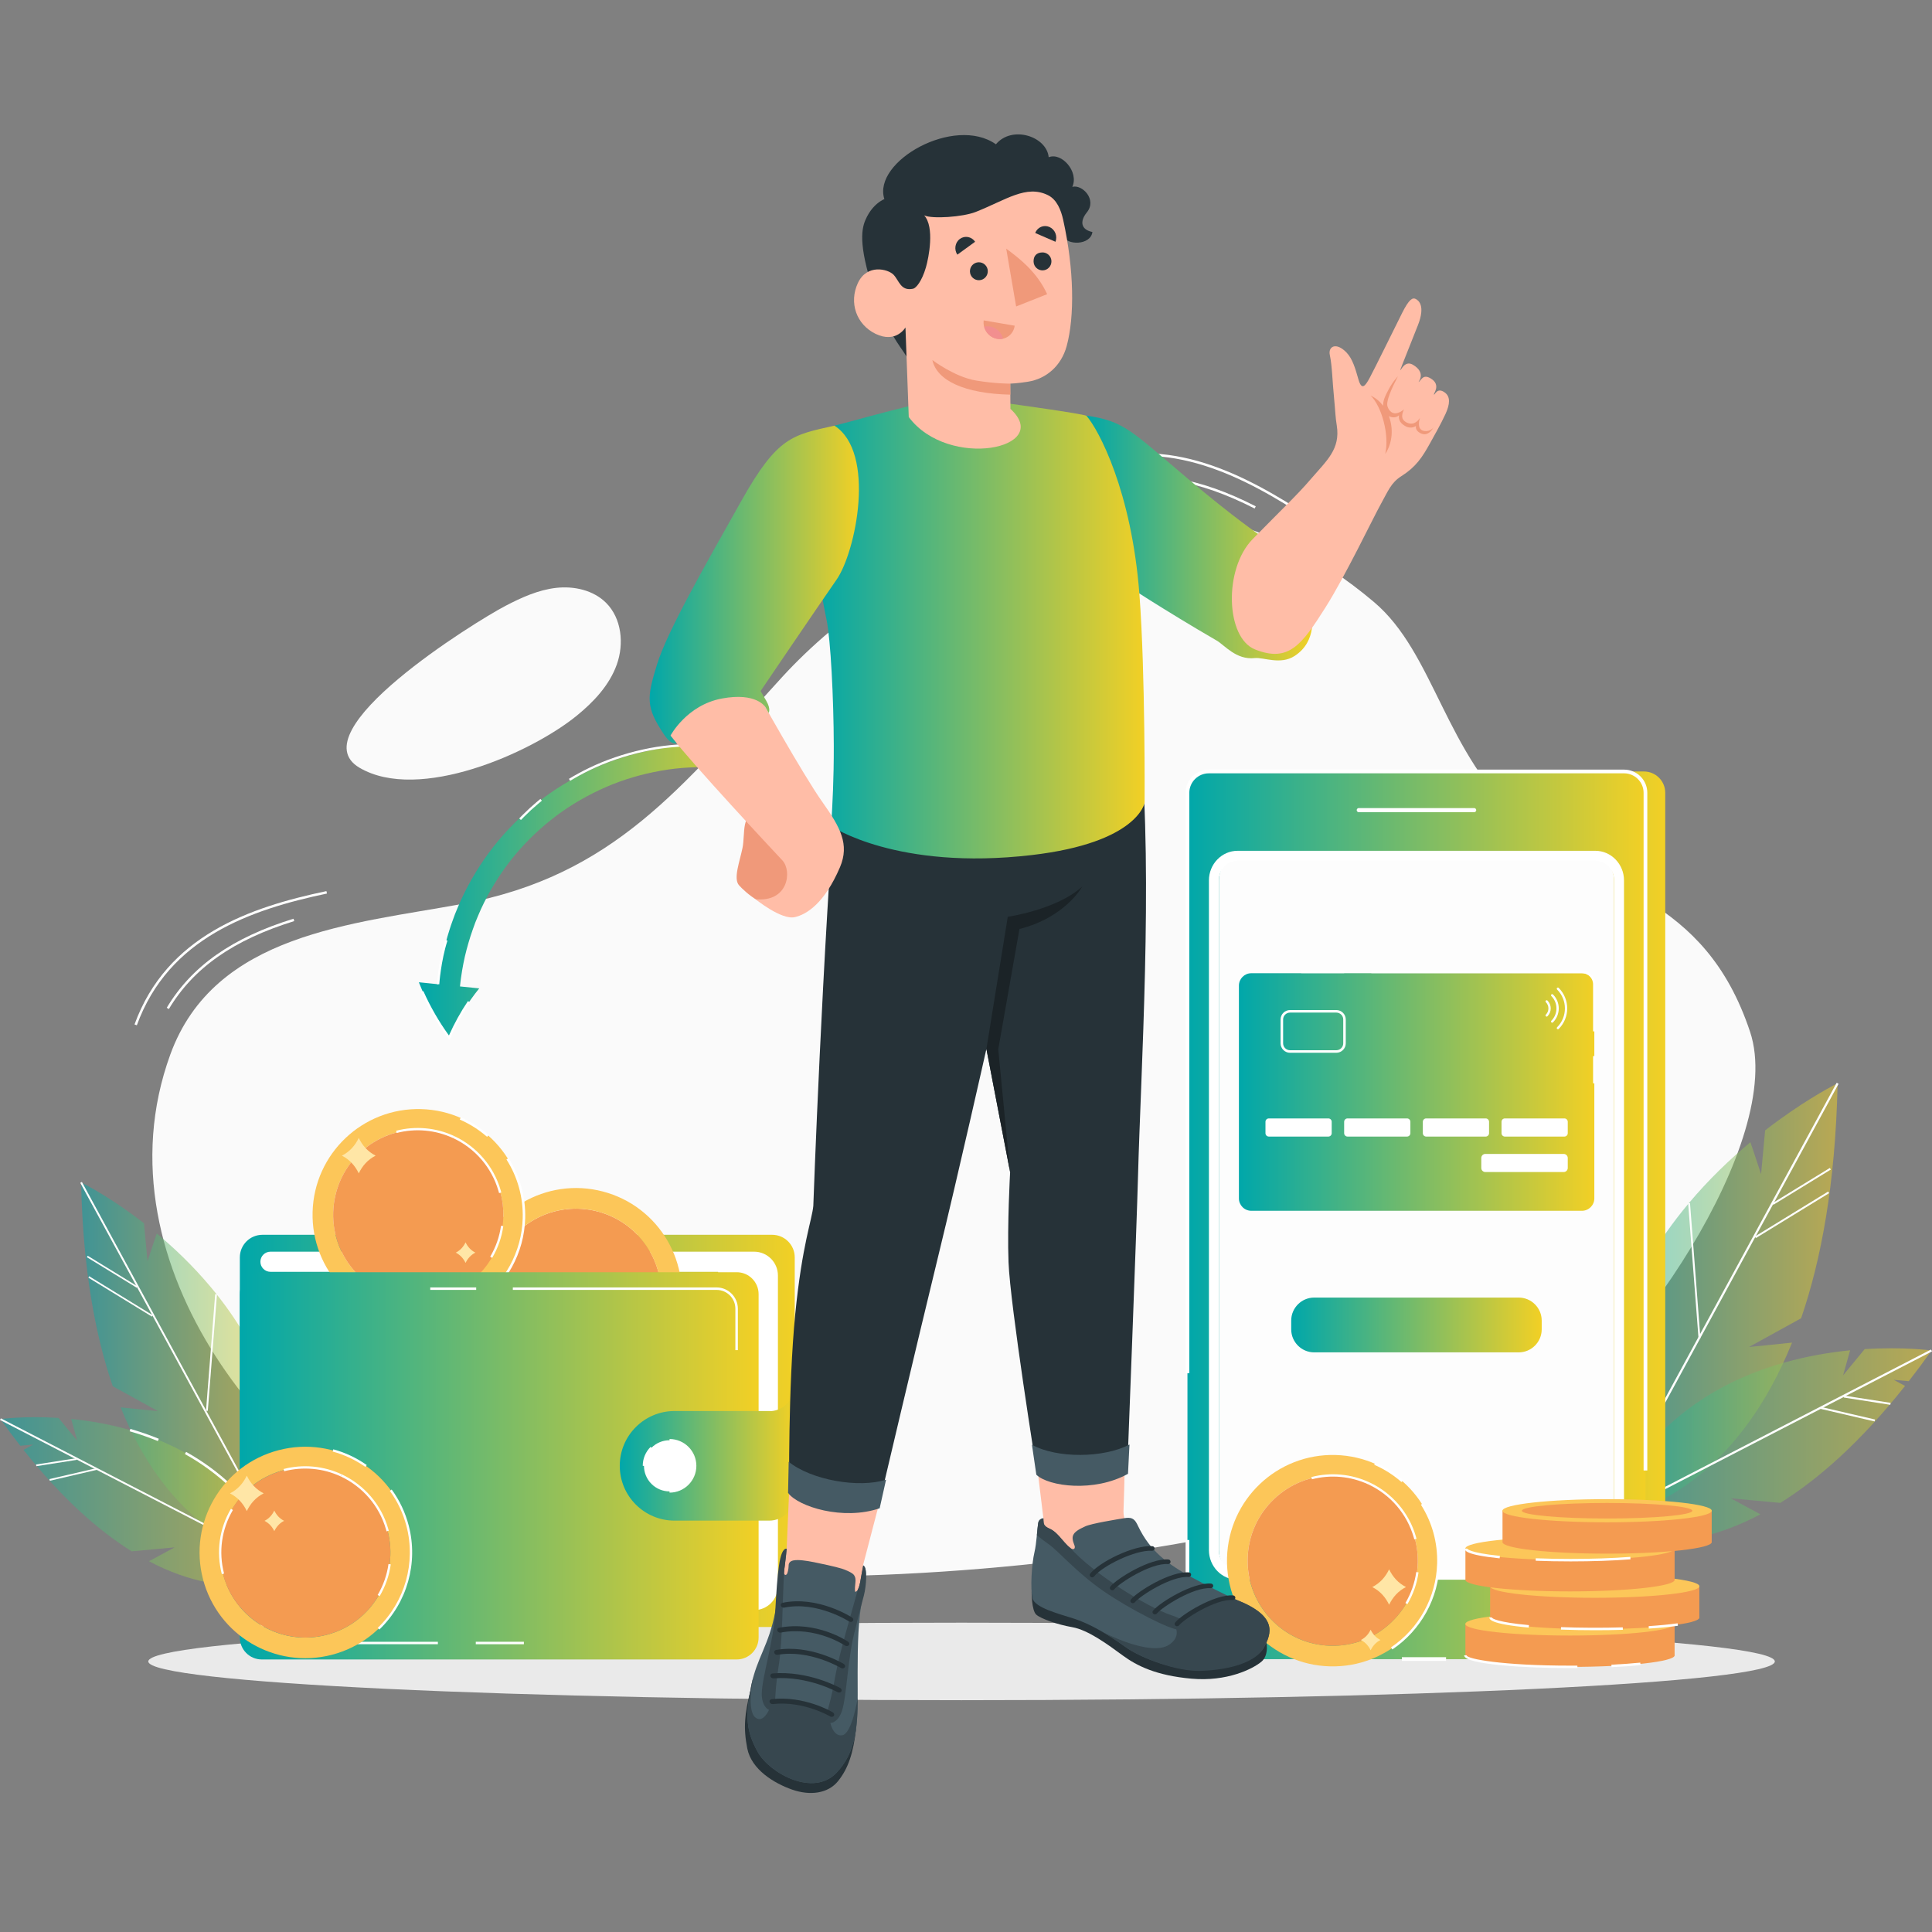 <svg width="150" height="150" viewBox="0 0 150 150" fill="none" xmlns="http://www.w3.org/2000/svg">
<rect x="0" y="0" width="150" height="150" fill="#808080" stroke="none"/>
<g id="Frame 1000006201">
<g id="Group 61">
<g id="Layer_1">
<g id="Group">
<g id="Group_2">
<g id="Group_3">
<path id="Vector" d="M74.655 132.002C109.527 132.002 137.796 130.655 137.796 128.994C137.796 127.332 109.527 125.985 74.655 125.985C39.783 125.985 11.514 127.332 11.514 128.994C11.514 130.655 39.783 132.002 74.655 132.002Z" fill="#EAEAEA"/>
</g>
</g>
<g id="Group_4">
<g id="Group_5">
<path id="Vector_2" d="M32.984 118.832C22.026 115.435 7.194 98.441 13.222 81.874C16.651 72.448 27.418 71.746 35.881 70.18C47.641 68.004 52.935 61.085 60.724 52.568C69.428 43.051 89.196 31.934 106.68 46.746C111.389 50.735 112.139 58.449 118.214 63.864C124.325 69.31 132.292 69.335 135.878 80.117C138.672 88.517 126.644 105.995 118.494 111.204C103.419 120.838 57.692 126.492 32.984 118.832Z" fill="#FAFAFA"/>
</g>
</g>
<g id="Group_6">
<g id="Group_7">
<g id="Group_8" opacity="0.5">
<g id="Group_9">
<g id="Group_10">
<g id="Group_11">
<g id="Group_12">
<g id="Group_13">
<path id="Vector_3" d="M142.671 84.108C142.67 84.17 142.668 84.231 142.667 84.293C142.492 91.911 141.401 97.799 139.839 102.349L135.792 104.581L139.041 104.251L139.134 104.242C137.12 109.227 134.53 112.381 132.136 114.371C130.646 115.612 129.231 116.402 128.078 116.901C128.002 116.934 127.927 116.966 127.853 116.997C127.667 117.074 127.488 117.143 127.317 117.205H125.156C125.131 117.103 125.109 117.003 125.087 116.901C125.072 116.837 125.058 116.773 125.046 116.709C125.026 116.626 125.01 116.54 124.993 116.457C122.959 106.506 126.58 98.842 131.066 93.48C131.079 93.461 131.094 93.445 131.11 93.426C132.671 91.566 134.337 89.982 135.903 88.678L136.729 91.155L137.044 87.762C139.763 85.652 141.994 84.455 142.542 84.173C142.627 84.129 142.671 84.108 142.671 84.108Z" fill="url(#paint0_linear_951_6577)"/>
</g>
</g>
</g>
</g>
</g>
</g>
<g id="Group_14">
<g id="Group_15">
<g id="Group_16">
<g id="Group_17">
<g id="Group_18">
<g id="Group_19">
<g id="Group_20">
<path id="Vector_4" d="M142.746 84.147L142.667 84.293L137.754 93.332L137.666 93.492L136.327 95.956L136.281 96.038L132.011 103.895L132.005 103.905L125.046 116.709L124.941 116.901L124.775 117.205H124.586L124.751 116.901L124.993 116.457L131.86 103.822L131.988 103.587L142.542 84.173L142.6 84.067L142.746 84.147Z" fill="white"/>
</g>
</g>
</g>
</g>
</g>
</g>
</g>
<g id="Group_21">
<g id="Group_22">
<g id="Group_23">
<g id="Group_24">
<g id="Group_25">
<g id="Group_26">
<path id="Vector_5" d="M141.937 92.511L136.25 95.999L136.326 96.123L142.013 92.635L141.937 92.511Z" fill="white"/>
</g>
</g>
</g>
</g>
</g>
</g>
<g id="Group_27">
<g id="Group_28">
<g id="Group_29">
<g id="Group_30">
<g id="Group_31">
<g id="Group_32">
<path id="Vector_6" d="M142.069 90.68L137.611 93.414L137.687 93.537L142.145 90.803L142.069 90.68Z" fill="white"/>
</g>
</g>
</g>
</g>
</g>
</g>
<g id="Group_33">
<g id="Group_34">
<g id="Group_35">
<g id="Group_36">
<g id="Group_37">
<g id="Group_38">
<path id="Vector_7" d="M131.213 93.417L131.069 93.428L131.874 103.915L132.019 103.904L131.213 93.417Z" fill="white"/>
</g>
</g>
</g>
</g>
</g>
</g>
<g id="Group_39" opacity="0.5">
<g id="Group_40">
<g id="Group_41">
<g id="Group_42">
<g id="Group_43">
<g id="Group_44">
<path id="Vector_8" d="M124.201 118.844C124.201 118.844 129.184 121.526 136.681 117.572L134.383 116.33L138.223 116.685C141.164 114.849 144.437 111.986 147.908 107.603L147.031 107.129L148.195 107.236C148.781 106.487 149.372 105.693 149.969 104.853C149.969 104.853 147.844 104.551 144.773 104.745L143.095 106.784L143.643 104.837C137.352 105.458 128.096 108.252 124.201 118.844Z" fill="url(#paint1_linear_951_6577)"/>
</g>
</g>
</g>
</g>
</g>
</g>
<g id="Group_45">
<g id="Group_46">
<g id="Group_47">
<g id="Group_48">
<g id="Group_49">
<g id="Group_50">
<g id="Group_51">
<path id="Vector_9" d="M149.925 104.776L123.795 118.269L123.87 118.415L150 104.922L149.925 104.776Z" fill="white"/>
</g>
</g>
</g>
</g>
</g>
</g>
</g>
<g id="Group_52">
<g id="Group_53">
<g id="Group_54">
<g id="Group_55">
<g id="Group_56">
<g id="Group_57">
<path id="Vector_10" d="M143.175 108.354L143.152 108.504L146.762 109.068L146.786 108.918L143.175 108.354Z" fill="white"/>
</g>
</g>
</g>
</g>
</g>
</g>
<g id="Group_58">
<g id="Group_59">
<g id="Group_60">
<g id="Group_61">
<g id="Group_62">
<g id="Group_63">
<path id="Vector_11" d="M141.386 109.236L141.351 109.384L145.545 110.36L145.58 110.212L141.386 109.236Z" fill="white"/>
</g>
</g>
</g>
</g>
</g>
</g>
</g>
<g id="Group_64">
<g id="Group_65">
<g id="Group_66">
<g id="Group_67">
<path id="Vector_12" d="M129.289 61.556V127.148C129.289 128.064 128.548 128.807 127.63 128.807H95.389C94.473 128.807 93.73 128.064 93.73 127.148V61.556C93.73 60.638 94.473 59.897 95.389 59.897H127.63C128.548 59.897 129.289 60.638 129.289 61.556Z" fill="url(#paint2_linear_951_6577)"/>
</g>
</g>
</g>
</g>
<g id="Group_68">
<g id="Group_69">
<g id="Group_70">
<g id="Group_71">
<path id="Vector_13" d="M127.753 61.556V127.148C127.753 128.064 127.012 128.807 126.094 128.807H93.853C92.937 128.807 92.194 128.064 92.194 127.148V61.556C92.194 60.638 92.937 59.897 93.853 59.897H126.094C127.012 59.897 127.753 60.638 127.753 61.556Z" fill="url(#paint3_linear_951_6577)"/>
</g>
</g>
</g>
</g>
<g id="Group_72">
<g id="Group_73">
<g id="Group_74">
<g id="Group_75">
<path id="Vector_14" d="M125.311 68.357V120.347C125.311 121.406 124.508 122.264 123.517 122.264H96.43C95.439 122.264 94.636 121.406 94.636 120.347V68.357C94.636 67.298 95.439 66.44 96.43 66.44H123.517C124.508 66.44 125.311 67.298 125.311 68.357Z" fill="#FDFDFD"/>
</g>
</g>
</g>
</g>
<g id="Group_76">
<g id="Group_77">
<g id="Group_78">
<g id="Group_79">
<g id="Group_80">
<g id="Group_81">
<path id="Vector_15" d="M114.454 63.059H105.494C105.406 63.059 105.334 62.987 105.334 62.899C105.334 62.81 105.406 62.739 105.494 62.739H114.454C114.542 62.739 114.614 62.81 114.614 62.899C114.614 62.987 114.542 63.059 114.454 63.059Z" fill="white"/>
</g>
</g>
</g>
</g>
</g>
</g>
<g id="Group_82">
<g id="Group_83">
<g id="Group_84">
<path id="Vector_16" d="M117.913 104.998H102.034C101.052 104.998 100.249 104.194 100.249 103.212V102.529C100.249 101.547 101.052 100.743 102.034 100.743H117.913C118.895 100.743 119.698 101.547 119.698 102.529V103.212C119.698 104.194 118.895 104.998 117.913 104.998Z" fill="url(#paint4_linear_951_6577)"/>
</g>
</g>
</g>
<g id="Group_85">
<g id="Group_86">
<g id="Group_87">
<g id="Group_88">
<path id="Vector_17" d="M123.863 122.648H96.084C94.858 122.648 93.86 121.616 93.86 120.347V68.357C93.86 67.088 94.858 66.056 96.084 66.056H123.863C125.09 66.056 126.088 67.088 126.088 68.357V120.347C126.088 121.616 125.09 122.648 123.863 122.648ZM96.084 66.824C95.281 66.824 94.628 67.512 94.628 68.357V120.347C94.628 121.192 95.281 121.88 96.084 121.88H123.863C124.666 121.88 125.32 121.192 125.32 120.347V68.357C125.32 67.512 124.666 66.824 123.863 66.824H96.084Z" fill="white"/>
</g>
</g>
</g>
</g>
<g id="Group_89">
<g id="Group_90">
<g id="Group_91">
<g id="Group_92">
<path id="Vector_18" d="M97.149 94.005H122.822C123.35 94.005 123.783 93.572 123.783 93.044V76.521C123.783 75.993 123.35 75.561 122.822 75.561H97.149C96.621 75.561 96.189 75.993 96.189 76.521V93.044C96.188 93.572 96.621 94.005 97.149 94.005Z" fill="url(#paint5_linear_951_6577)"/>
</g>
</g>
</g>
<g id="Group_93">
<g id="Group_94">
<g id="Group_95">
<g id="Group_96">
<g id="Group_97">
<g id="Group_98">
<path id="Vector_19" d="M103.133 88.243H98.511C98.368 88.243 98.251 88.125 98.251 87.982V87.094C98.251 86.951 98.368 86.834 98.511 86.834H103.133C103.276 86.834 103.393 86.951 103.393 87.094V87.982C103.393 88.125 103.276 88.243 103.133 88.243Z" fill="white"/>
</g>
</g>
</g>
</g>
</g>
<g id="Group_99">
<g id="Group_100">
<g id="Group_101">
<g id="Group_102">
<g id="Group_103">
<path id="Vector_20" d="M109.242 88.243H104.62C104.477 88.243 104.36 88.126 104.36 87.983V87.094C104.36 86.951 104.477 86.834 104.62 86.834H109.242C109.385 86.834 109.502 86.951 109.502 87.094V87.983C109.502 88.126 109.385 88.243 109.242 88.243Z" fill="white"/>
</g>
</g>
</g>
</g>
</g>
<g id="Group_104">
<g id="Group_105">
<g id="Group_106">
<g id="Group_107">
<g id="Group_108">
<path id="Vector_21" d="M115.35 88.243H110.728C110.585 88.243 110.468 88.126 110.468 87.983V87.094C110.468 86.951 110.585 86.834 110.728 86.834H115.35C115.493 86.834 115.61 86.951 115.61 87.094V87.983C115.611 88.126 115.493 88.243 115.35 88.243Z" fill="white"/>
</g>
</g>
</g>
</g>
</g>
<g id="Group_109">
<g id="Group_110">
<g id="Group_111">
<g id="Group_112">
<g id="Group_113">
<path id="Vector_22" d="M121.46 88.243H116.838C116.695 88.243 116.578 88.126 116.578 87.983V87.094C116.578 86.951 116.695 86.834 116.838 86.834H121.46C121.603 86.834 121.72 86.951 121.72 87.094V87.983C121.72 88.126 121.603 88.243 121.46 88.243Z" fill="white"/>
</g>
</g>
</g>
</g>
</g>
</g>
<g id="Group_114">
<g id="Group_115">
<g id="Group_116">
<g id="Group_117">
<g id="Group_118">
<g id="Group_119">
<path id="Vector_23" d="M121.403 90.998H115.323C115.149 90.998 115.006 90.856 115.006 90.682V89.906C115.006 89.732 115.149 89.59 115.323 89.59H121.403C121.577 89.59 121.72 89.732 121.72 89.906V90.682C121.72 90.856 121.577 90.998 121.403 90.998Z" fill="white"/>
</g>
</g>
</g>
</g>
</g>
</g>
<g id="Group_120">
<g id="Group_121">
<g id="Group_122">
<g id="Group_123">
<g id="Group_124">
<g id="Group_125">
<path id="Vector_24" d="M99.424 81.004V79.153C99.424 78.749 99.753 78.42 100.158 78.42H103.752C104.156 78.42 104.485 78.749 104.485 79.153V81.004C104.485 81.408 104.156 81.737 103.752 81.737H100.158C99.753 81.737 99.424 81.408 99.424 81.004ZM100.158 78.617C99.862 78.617 99.621 78.858 99.621 79.153V81.004C99.621 81.299 99.862 81.54 100.158 81.54H103.752C104.048 81.54 104.288 81.299 104.288 81.004V79.153C104.288 78.858 104.048 78.617 103.752 78.617H100.158Z" fill="white"/>
</g>
</g>
</g>
</g>
</g>
</g>
<g id="Group_126">
<g id="Group_127">
<g id="Group_128">
<g id="Group_129">
<g id="Group_130">
<path id="Vector_25" d="M120.867 79.822C120.867 79.799 120.876 79.776 120.893 79.758C121.702 78.95 121.702 77.635 120.893 76.827C120.859 76.792 120.859 76.736 120.893 76.701C120.928 76.666 120.984 76.666 121.019 76.701C121.897 77.579 121.897 79.007 121.019 79.885C120.984 79.919 120.928 79.919 120.893 79.885C120.876 79.867 120.867 79.844 120.867 79.822Z" fill="white"/>
</g>
</g>
</g>
</g>
<g id="Group_131">
<g id="Group_132">
<g id="Group_133">
<g id="Group_134">
<path id="Vector_26" d="M120.421 77.273C120.421 77.251 120.43 77.228 120.448 77.21C120.482 77.176 120.539 77.176 120.574 77.21C121.17 77.807 121.17 78.778 120.574 79.375C120.539 79.409 120.482 79.409 120.448 79.375C120.413 79.34 120.413 79.284 120.448 79.249C120.975 78.721 120.975 77.864 120.448 77.336C120.43 77.319 120.421 77.296 120.421 77.273Z" fill="white"/>
</g>
</g>
</g>
</g>
<g id="Group_135">
<g id="Group_136">
<g id="Group_137">
<g id="Group_138">
<path id="Vector_27" d="M119.994 78.839C119.994 78.816 120.002 78.793 120.02 78.776C120.286 78.51 120.286 78.076 120.02 77.81C119.985 77.775 119.985 77.719 120.02 77.683C120.055 77.649 120.111 77.649 120.146 77.683C120.482 78.019 120.482 78.566 120.146 78.902C120.111 78.937 120.055 78.937 120.02 78.902C120.002 78.885 119.994 78.862 119.994 78.839Z" fill="white"/>
</g>
</g>
</g>
</g>
</g>
</g>
<g id="Group_139">
<g id="Group_140">
<g id="Group_141">
<g id="Group_142">
<g id="Group_143">
<path id="Vector_28" d="M127.897 114.17H127.609V61.556C127.609 60.72 126.93 60.041 126.094 60.041H93.853C93.017 60.041 92.338 60.72 92.338 61.556V106.621H92.05V61.556C92.05 60.562 92.859 59.753 93.853 59.753H126.094C127.088 59.753 127.897 60.562 127.897 61.556V114.17Z" fill="white"/>
</g>
</g>
</g>
<g id="Group_144">
<g id="Group_145">
<g id="Group_146">
<path id="Vector_29" d="M97.561 128.951H93.853C92.859 128.951 92.05 128.142 92.05 127.148V119.563H92.338V127.148C92.338 127.984 93.017 128.663 93.853 128.663H97.56V128.951H97.561Z" fill="white"/>
</g>
</g>
</g>
<g id="Group_147">
<g id="Group_148">
<g id="Group_149">
<path id="Vector_30" d="M112.272 128.664H108.84V128.951H112.272V128.664Z" fill="white"/>
</g>
</g>
</g>
</g>
</g>
<g id="Group_150">
<g id="Group_151">
<g id="Group_152">
<g id="Group_153">
<g id="Group_154">
<path id="Vector_31" d="M130.022 128.518C130.022 129.013 126.383 129.417 121.896 129.417C117.409 129.417 113.771 129.014 113.771 128.518C113.771 128.508 113.772 128.501 113.774 128.491V126.062H130.016V128.485C130.02 128.497 130.022 128.506 130.022 128.518Z" fill="#F49B51"/>
</g>
</g>
<g id="Group_155">
<g id="Group_156">
<path id="Vector_32" d="M121.896 126.983C126.383 126.983 130.021 126.581 130.021 126.084C130.021 125.588 126.383 125.186 121.896 125.186C117.408 125.186 113.771 125.588 113.771 126.084C113.771 126.581 117.408 126.983 121.896 126.983Z" fill="#FCC659"/>
</g>
</g>
</g>
<g id="Group_157">
<g id="Group_158">
<g id="Group_159">
<path id="Vector_33" d="M131.942 125.587C131.942 126.083 128.303 126.486 123.816 126.486C119.329 126.486 115.69 126.083 115.69 125.587C115.69 125.578 115.692 125.57 115.694 125.561V123.132H131.936V125.555C131.94 125.566 131.942 125.576 131.942 125.587Z" fill="#F49B51"/>
</g>
</g>
<g id="Group_160">
<g id="Group_161">
<path id="Vector_34" d="M123.816 124.052C128.303 124.052 131.941 123.65 131.941 123.154C131.941 122.658 128.303 122.255 123.816 122.255C119.328 122.255 115.69 122.658 115.69 123.154C115.69 123.65 119.328 124.052 123.816 124.052Z" fill="#FCC659"/>
</g>
</g>
</g>
<g id="Group_162">
<g id="Group_163">
<g id="Group_164">
<path id="Vector_35" d="M130.022 122.657C130.022 123.152 126.383 123.555 121.896 123.555C117.409 123.555 113.771 123.152 113.771 122.657C113.771 122.647 113.772 122.64 113.774 122.63V120.201H130.016V122.624C130.02 122.636 130.022 122.645 130.022 122.657Z" fill="#F49B51"/>
</g>
</g>
<g id="Group_165">
<g id="Group_166">
<path id="Vector_36" d="M121.896 121.122C126.383 121.122 130.021 120.72 130.021 120.223C130.021 119.727 126.383 119.325 121.896 119.325C117.408 119.325 113.771 119.727 113.771 120.223C113.771 120.72 117.408 121.122 121.896 121.122Z" fill="#FCC659"/>
</g>
</g>
</g>
<g id="Group_167">
<g id="Group_168">
<g id="Group_169">
<g id="Group_170">
<path id="Vector_37" d="M121.897 129.512C118.592 129.512 113.675 129.247 113.675 128.517H113.867C113.867 128.797 116.625 129.32 121.897 129.32C122.089 129.32 122.279 129.319 122.467 129.318L122.469 129.51C122.28 129.511 122.089 129.512 121.897 129.512Z" fill="white"/>
</g>
</g>
</g>
<g id="Group_171">
<g id="Group_172">
<g id="Group_173">
<path id="Vector_38" d="M125.118 129.438L125.109 129.247C125.932 129.207 126.686 129.153 127.352 129.086L127.371 129.277C126.702 129.345 125.945 129.399 125.118 129.438Z" fill="white"/>
</g>
</g>
</g>
</g>
<g id="Group_174">
<g id="Group_175">
<g id="Group_176">
<g id="Group_177">
<path id="Vector_39" d="M118.69 126.365C115.636 126.087 115.636 125.703 115.636 125.576H115.828C115.828 125.669 116.345 125.959 118.707 126.174L118.69 126.365Z" fill="white"/>
</g>
</g>
</g>
<g id="Group_178">
<g id="Group_179">
<g id="Group_180">
<path id="Vector_40" d="M123.858 126.57C122.944 126.57 122.047 126.554 121.191 126.521L121.199 126.329C122.727 126.388 124.417 126.395 125.992 126.347L125.998 126.539C125.301 126.56 124.581 126.57 123.858 126.57Z" fill="white"/>
</g>
</g>
</g>
<g id="Group_181">
<g id="Group_182">
<g id="Group_183">
<path id="Vector_41" d="M128.015 126.444L128.002 126.252C128.869 126.195 129.625 126.122 130.249 126.033L130.276 126.224C129.647 126.312 128.886 126.387 128.015 126.444Z" fill="white"/>
</g>
</g>
</g>
</g>
<g id="Group_184">
<g id="Group_185">
<g id="Group_186">
<g id="Group_187">
<path id="Vector_42" d="M116.433 120.989C113.725 120.713 113.725 120.364 113.725 120.233H113.917C113.917 120.236 113.986 120.546 116.452 120.798L116.433 120.989Z" fill="white"/>
</g>
</g>
</g>
<g id="Group_188">
<g id="Group_189">
<g id="Group_190">
<path id="Vector_43" d="M121.946 121.227C121.012 121.227 120.098 121.21 119.231 121.176L119.238 120.984C120.103 121.018 121.015 121.035 121.946 121.035C123.614 121.035 125.215 120.98 126.578 120.875L126.592 121.066C125.225 121.172 123.619 121.227 121.946 121.227Z" fill="white"/>
</g>
</g>
</g>
</g>
<g id="Group_191">
<g id="Group_192">
<g id="Group_193">
<path id="Vector_44" d="M132.902 119.726C132.902 120.222 129.264 120.625 124.776 120.625C120.289 120.625 116.651 120.222 116.651 119.726C116.651 119.717 116.653 119.709 116.655 119.699V117.271H132.896V119.694C132.9 119.705 132.902 119.715 132.902 119.726Z" fill="#F49B51"/>
</g>
</g>
<g id="Group_194">
<g id="Group_195">
<path id="Vector_45" d="M124.776 118.191C129.264 118.191 132.901 117.789 132.901 117.293C132.901 116.797 129.264 116.394 124.776 116.394C120.289 116.394 116.651 116.797 116.651 117.293C116.651 117.789 120.289 118.191 124.776 118.191Z" fill="#FCC659"/>
</g>
</g>
<g id="Group_196">
<g id="Group_197">
<path id="Vector_46" d="M131.394 117.293C131.394 117.627 128.431 117.897 124.776 117.897C121.121 117.897 118.158 117.627 118.158 117.293C118.158 116.959 121.121 116.689 124.776 116.689C128.431 116.689 131.394 116.959 131.394 117.293Z" fill="#F49B51"/>
</g>
</g>
</g>
</g>
<g id="Group_198">
<g id="Group_199">
<g id="Group_200">
<path id="Vector_47" d="M103.693 112.966C99.162 112.842 95.39 116.416 95.266 120.948C95.142 125.479 98.716 129.253 103.248 129.375C107.779 129.499 111.553 125.926 111.675 121.393C111.799 116.862 108.225 113.09 103.693 112.966ZM110.075 121.35C110.027 123.114 109.294 124.753 108.012 125.967C106.732 127.18 105.056 127.823 103.291 127.775C99.65 127.675 96.768 124.633 96.867 120.991C96.916 119.227 97.646 117.588 98.928 116.374C100.164 115.204 101.769 114.564 103.466 114.564C103.528 114.564 103.588 114.566 103.65 114.568C107.232 114.664 110.076 117.61 110.076 121.17C110.077 121.23 110.077 121.29 110.075 121.35Z" fill="#FCC659"/>
</g>
</g>
<g id="Group_201">
<g id="Group_202">
<path id="Vector_48" d="M110.077 121.17C110.077 121.23 110.077 121.29 110.075 121.35C110.027 123.114 109.295 124.753 108.012 125.967C106.732 127.18 105.056 127.823 103.291 127.775C99.65 127.676 96.767 124.633 96.867 120.991C96.915 119.227 97.646 117.588 98.928 116.374C100.164 115.204 101.77 114.564 103.466 114.564C103.528 114.564 103.588 114.566 103.65 114.568C107.232 114.664 110.077 117.61 110.077 121.17Z" fill="#F49B51"/>
</g>
</g>
<g id="Group_203">
<g id="Group_204">
<path id="Vector_49" d="M109.805 119.517C109.792 119.463 109.776 119.41 109.761 119.357C109.237 117.545 107.96 116.055 106.255 115.256L106.331 115.094C108.083 115.914 109.395 117.446 109.93 119.296C109.949 119.362 109.965 119.417 109.979 119.473L109.805 119.517Z" fill="white"/>
</g>
</g>
<g id="Group_205">
<g id="Group_206">
<path id="Vector_50" d="M106.255 115.256C104.884 114.614 103.322 114.47 101.858 114.851L101.813 114.678C103.318 114.286 104.922 114.434 106.331 115.094L106.255 115.256Z" fill="white"/>
</g>
</g>
<g id="Group_207">
<g id="Group_208">
<path id="Vector_51" d="M109.27 124.548L109.116 124.458C109.555 123.71 109.838 122.902 109.956 122.056L110.133 122.081C110.012 122.951 109.722 123.781 109.27 124.548Z" fill="white"/>
</g>
</g>
<g id="Group_209">
<g id="Group_210">
<g id="Group_211">
<path id="Vector_52" d="M108.812 115.066C108.178 114.511 107.466 114.059 106.695 113.725L106.771 113.549C107.56 113.891 108.289 114.353 108.939 114.922L108.812 115.066Z" fill="white"/>
</g>
</g>
</g>
<g id="Group_212">
<g id="Group_213">
<g id="Group_214">
<path id="Vector_53" d="M108.103 128.063L107.996 127.904C110.168 126.441 111.508 124.006 111.579 121.391C111.623 119.766 111.187 118.186 110.317 116.82L110.479 116.717C111.369 118.115 111.816 119.733 111.771 121.397C111.698 124.074 110.327 126.566 108.103 128.063Z" fill="white"/>
</g>
</g>
</g>
</g>
</g>
<g id="Group_215">
<g id="Group_216">
<g id="Group_217">
<g id="Group_218">
<path id="Vector_54" d="M123.878 80.075H123.686V76.419C123.686 75.942 123.298 75.555 122.822 75.555H106.47V75.363H122.822C123.404 75.363 123.878 75.837 123.878 76.419V80.075Z" fill="white"/>
</g>
</g>
</g>
<g id="Group_219">
<g id="Group_220">
<g id="Group_221">
<path id="Vector_55" d="M123.879 81.995H123.687V84.11H123.879V81.995Z" fill="white"/>
</g>
</g>
</g>
<g id="Group_222">
<g id="Group_223">
<g id="Group_224">
<path id="Vector_56" d="M104.359 75.362H101.025V75.554H104.359V75.362Z" fill="white"/>
</g>
</g>
</g>
</g>
</g>
<g id="Group_225">
<g id="Group_226">
<path id="Vector_57" d="M44.763 55.578C46.091 54.501 47.314 53.202 47.889 51.591C48.464 49.98 48.266 48.009 47.054 46.802C46.066 45.818 44.566 45.486 43.18 45.642C41.794 45.799 40.496 46.387 39.259 47.031C36.892 48.263 23.127 56.797 27.913 59.608C32.519 62.314 41.203 58.466 44.763 55.578Z" fill="#FAFAFA"/>
</g>
</g>
<g id="Group_227">
<g id="Group_228">
<g id="Group_229">
<g id="Group_230">
<path id="Vector_58" d="M13.11 78.342L12.946 78.243C14.887 75.005 18.015 72.807 22.788 71.329L22.845 71.512C18.119 72.976 15.026 75.146 13.11 78.342Z" fill="white"/>
</g>
</g>
</g>
<g id="Group_231">
<g id="Group_232">
<g id="Group_233">
<path id="Vector_59" d="M10.624 79.603L10.444 79.537C12.95 72.649 19.382 70.439 25.344 69.186L25.384 69.374C19.473 70.616 13.098 72.803 10.624 79.603Z" fill="white"/>
</g>
</g>
</g>
<g id="Group_234">
<g id="Group_235">
<g id="Group_236">
<path id="Vector_60" d="M97.411 39.482C93.006 37.23 89.276 36.623 85.673 37.573L85.624 37.387C89.275 36.425 93.048 37.036 97.498 39.311L97.411 39.482Z" fill="white"/>
</g>
</g>
</g>
<g id="Group_237">
<g id="Group_238">
<g id="Group_239">
<path id="Vector_61" d="M100.721 39.724C95.624 36.486 89.533 33.599 83.013 36.739L82.93 36.566C89.534 33.386 95.682 36.296 100.824 39.562L100.721 39.724Z" fill="white"/>
</g>
</g>
</g>
</g>
<g id="Group_240">
<g id="Group_241" opacity="0.5">
<g id="Group_242">
<g id="Group_243">
<g id="Group_244">
<g id="Group_245">
<g id="Group_246">
<path id="Vector_62" d="M6.297 91.801C6.298 91.855 6.3 91.908 6.301 91.962C6.453 98.571 7.399 103.678 8.755 107.626L12.265 109.562L9.446 109.276L9.366 109.268C11.113 113.593 13.36 116.329 15.437 118.055C16.729 119.132 17.956 119.817 18.957 120.25C19.023 120.279 19.087 120.307 19.152 120.333C19.313 120.4 19.469 120.46 19.617 120.514H21.492C21.513 120.425 21.533 120.338 21.552 120.25C21.565 120.194 21.577 120.139 21.587 120.084C21.605 120.011 21.619 119.937 21.634 119.865C23.398 111.232 20.257 104.584 16.365 99.931C16.354 99.916 16.341 99.901 16.326 99.885C14.972 98.271 13.527 96.897 12.169 95.766L11.452 97.915L11.179 94.971C8.821 93.141 6.885 92.102 6.409 91.858C6.335 91.82 6.297 91.801 6.297 91.801Z" fill="url(#paint6_linear_951_6577)"/>
</g>
</g>
</g>
</g>
</g>
</g>
<g id="Group_247">
<g id="Group_248">
<g id="Group_249">
<g id="Group_250">
<g id="Group_251">
<g id="Group_252">
<g id="Group_253">
<path id="Vector_63" d="M6.232 91.835L6.301 91.962L10.563 99.803L10.639 99.942L11.801 102.08L11.841 102.151L15.545 108.967L15.55 108.976L21.587 120.084L21.678 120.25L21.822 120.514H21.986L21.843 120.25L21.634 119.865L15.676 108.904L15.565 108.7L6.409 91.858L6.359 91.766L6.232 91.835Z" fill="white"/>
</g>
</g>
</g>
</g>
</g>
</g>
</g>
<g id="Group_254">
<g id="Group_255">
<g id="Group_256">
<g id="Group_257">
<g id="Group_258">
<g id="Group_259">
<path id="Vector_64" d="M6.925 99.088L6.859 99.195L11.793 102.221L11.859 102.114L6.925 99.088Z" fill="white"/>
</g>
</g>
</g>
</g>
</g>
</g>
<g id="Group_260">
<g id="Group_261">
<g id="Group_262">
<g id="Group_263">
<g id="Group_264">
<g id="Group_265">
<path id="Vector_65" d="M6.811 97.499L6.745 97.607L10.612 99.978L10.678 99.871L6.811 97.499Z" fill="white"/>
</g>
</g>
</g>
</g>
</g>
</g>
<g id="Group_266">
<g id="Group_267">
<g id="Group_268">
<g id="Group_269">
<g id="Group_270">
<g id="Group_271">
<path id="Vector_66" d="M16.134 109.538L16.846 100.49L16.707 100.48L15.995 109.528L16.134 109.538Z" fill="white"/>
</g>
</g>
</g>
</g>
</g>
</g>
<g id="Group_272" opacity="0.5">
<g id="Group_273">
<g id="Group_274">
<g id="Group_275">
<g id="Group_276">
<g id="Group_277">
<path id="Vector_67" d="M22.39 122.318C22.39 122.318 18.066 124.645 11.562 121.214L13.557 120.137L10.226 120.445C7.674 118.852 4.835 116.369 1.823 112.566L2.584 112.155L1.574 112.248C1.066 111.598 0.553 110.909 0.036 110.18C0.036 110.18 1.879 109.919 4.543 110.087L5.998 111.856L5.523 110.167C10.981 110.705 19.011 113.129 22.39 122.318Z" fill="url(#paint7_linear_951_6577)"/>
</g>
</g>
</g>
</g>
</g>
</g>
<g id="Group_278">
<g id="Group_279">
<g id="Group_280">
<g id="Group_281">
<g id="Group_282">
<g id="Group_283">
<g id="Group_284">
<path id="Vector_68" d="M0.065 110.119L0 110.245L22.668 121.95L22.733 121.824L0.065 110.119Z" fill="white"/>
</g>
</g>
</g>
</g>
</g>
</g>
</g>
<g id="Group_285">
<g id="Group_286">
<g id="Group_287">
<g id="Group_288">
<g id="Group_289">
<g id="Group_290">
<path id="Vector_69" d="M5.931 113.215L2.799 113.704L2.819 113.834L5.951 113.345L5.931 113.215Z" fill="white"/>
</g>
</g>
</g>
</g>
</g>
</g>
<g id="Group_291">
<g id="Group_292">
<g id="Group_293">
<g id="Group_294">
<g id="Group_295">
<g id="Group_296">
<path id="Vector_70" d="M7.475 113.991L3.836 114.838L3.866 114.966L7.505 114.12L7.475 113.991Z" fill="white"/>
</g>
</g>
</g>
</g>
</g>
</g>
</g>
<g id="Group_297">
<g id="Group_298">
<g id="Group_299">
<path id="Vector_71" d="M59.949 126.32H20.376C19.407 126.32 18.621 125.533 18.621 124.564V97.624C18.621 96.654 19.407 95.869 20.376 95.869H59.949C60.919 95.869 61.704 96.655 61.704 97.624V124.564C61.704 125.533 60.919 126.32 59.949 126.32Z" fill="url(#paint8_linear_951_6577)"/>
</g>
</g>
</g>
<g id="Group_300">
<g id="Group_301">
<g id="Group_302">
<g id="Group_303">
<path id="Vector_72" d="M60.398 99.03V123.16C60.398 124.181 59.57 125.01 58.549 125.01H55.757V98.743H20.999C20.567 98.743 20.217 98.393 20.217 97.962C20.217 97.53 20.567 97.18 20.999 97.18H58.549C59.57 97.18 60.398 98.008 60.398 99.03Z" fill="white"/>
</g>
</g>
</g>
</g>
<g id="Group_304">
<g id="Group_305">
<g id="Group_306">
<path id="Vector_73" d="M49.84 96.265C49.878 96.311 49.916 96.358 49.953 96.406C51.032 97.801 51.503 99.534 51.278 101.285C51.055 103.036 50.164 104.594 48.767 105.674C45.886 107.901 41.728 107.37 39.5 104.487C38.421 103.091 37.949 101.359 38.174 99.608C38.39 97.92 39.228 96.409 40.541 95.335C40.589 95.296 40.637 95.259 40.686 95.221C43.52 93.028 47.587 93.509 49.84 96.265Z" fill="#F49B51"/>
</g>
</g>
</g>
<g id="Group_307">
<g id="Group_308">
<g id="Group_309">
<path id="Vector_74" d="M46.804 92.507C42.419 91.358 37.934 93.983 36.785 98.369C35.637 102.754 38.261 107.24 42.648 108.387C47.032 109.536 51.519 106.912 52.666 102.525C53.814 98.14 51.19 93.655 46.804 92.507ZM51.117 102.12C50.671 103.827 49.586 105.258 48.061 106.149C46.539 107.04 44.761 107.286 43.053 106.839C39.53 105.916 37.413 102.299 38.336 98.774C38.783 97.068 39.866 95.636 41.39 94.745C42.859 93.886 44.568 93.627 46.22 94.012C46.281 94.026 46.339 94.041 46.399 94.057C49.865 94.963 51.968 98.478 51.16 101.945C51.146 102.003 51.133 102.062 51.117 102.12Z" fill="#FCC659"/>
</g>
</g>
</g>
<g id="Group_310">
<path id="Vector_75" d="M32.697 86.11C28.166 85.987 24.393 89.56 24.27 94.093C24.146 98.623 27.719 102.398 32.252 102.52C36.783 102.644 40.557 99.07 40.679 94.538C40.803 90.007 37.229 86.234 32.697 86.11ZM39.079 94.495C39.031 96.258 38.298 97.898 37.016 99.111C35.736 100.325 34.06 100.968 32.294 100.919C28.654 100.82 25.772 97.777 25.871 94.135C25.919 92.372 26.65 90.732 27.932 89.519C29.168 88.348 30.773 87.709 32.47 87.709C32.532 87.709 32.592 87.711 32.654 87.712C36.236 87.808 39.08 90.754 39.08 94.314C39.081 94.374 39.081 94.434 39.079 94.495Z" fill="#FCC659"/>
</g>
<g id="Group_311">
<g id="Group_312">
<g id="Group_313">
<path id="Vector_76" d="M37.588 90.132C37.626 90.178 37.664 90.225 37.7 90.272C38.779 91.668 39.25 93.401 39.026 95.152C38.802 96.903 37.912 98.461 36.515 99.541C33.633 101.768 29.476 101.237 27.248 98.354C26.169 96.958 25.696 95.226 25.921 93.475C26.137 91.787 26.975 90.276 28.289 89.202C28.337 89.163 28.384 89.126 28.433 89.088C31.267 86.895 35.334 87.376 37.588 90.132Z" fill="#F49B51"/>
</g>
</g>
</g>
<g id="Group_314">
<path id="Vector_77" d="M37.816 88.265C37.182 87.71 36.47 87.258 35.699 86.924L35.775 86.748C36.564 87.09 37.294 87.552 37.943 88.121L37.816 88.265Z" fill="white"/>
</g>
<g id="Group_315">
<path id="Vector_78" d="M37.107 101.262L36.999 101.103C39.172 99.64 40.512 97.205 40.583 94.59C40.627 92.965 40.191 91.385 39.321 90.019L39.483 89.916C40.373 91.314 40.82 92.932 40.775 94.595C40.702 97.272 39.331 99.764 37.107 101.262Z" fill="white"/>
</g>
<g id="Group_316">
<path id="Vector_79" d="M38.747 92.631C38.733 92.575 38.717 92.519 38.701 92.464C38.179 90.659 36.902 89.168 35.197 88.37L35.273 88.207C37.025 89.028 38.337 90.559 38.872 92.41C38.89 92.472 38.906 92.528 38.921 92.586L38.747 92.631Z" fill="white"/>
</g>
<g id="Group_317">
<path id="Vector_80" d="M35.197 88.37C33.825 87.727 32.264 87.583 30.8 87.964L30.755 87.791C32.259 87.399 33.864 87.547 35.273 88.207L35.197 88.37Z" fill="white"/>
</g>
<g id="Group_318">
<path id="Vector_81" d="M38.212 97.662L38.058 97.571C38.497 96.824 38.78 96.016 38.898 95.169L39.075 95.194C38.954 96.064 38.664 96.894 38.212 97.662Z" fill="white"/>
</g>
<g id="Group_319">
<g id="Group_320">
<g id="Group_321">
<path id="Vector_82" d="M57.196 128.84H20.323C19.383 128.84 18.621 128.078 18.621 127.138V100.476C18.621 99.536 19.383 98.774 20.323 98.774H57.196C58.136 98.774 58.898 99.535 58.898 100.476V127.138C58.898 128.078 58.136 128.84 57.196 128.84Z" fill="url(#paint9_linear_951_6577)"/>
</g>
</g>
</g>
<g id="Group_322">
<g id="Group_323">
<g id="Group_324">
<path id="Vector_83" d="M33.998 127.658H21.884C20.972 127.658 20.231 126.916 20.231 126.004V123.673H20.423V126.004C20.423 126.81 21.078 127.466 21.884 127.466H33.998V127.658Z" fill="white"/>
</g>
</g>
<g id="Group_325">
<g id="Group_326">
<path id="Vector_84" d="M40.674 127.466H36.94V127.658H40.674V127.466Z" fill="white"/>
</g>
</g>
<g id="Group_327">
<g id="Group_328">
<path id="Vector_85" d="M57.287 104.823H57.095V101.609C57.095 100.803 56.44 100.148 55.634 100.148H39.816V99.956H55.634C56.546 99.956 57.287 100.698 57.287 101.609V104.823Z" fill="white"/>
</g>
</g>
<g id="Group_329">
<g id="Group_330">
<path id="Vector_86" d="M36.972 99.956H33.404V100.148H36.972V99.956Z" fill="white"/>
</g>
</g>
<g id="Group_331">
<g id="Group_332">
<path id="Vector_87" d="M20.422 116.586H20.23V121.124H20.422V116.586Z" fill="white"/>
</g>
</g>
</g>
<g id="Group_333">
<g id="Group_334">
<g id="Group_335">
<g id="Group_336">
<path id="Vector_88" d="M61.656 107.633V116.129C61.656 117.197 60.791 118.061 59.724 118.061H52.374C50.024 118.061 48.119 116.156 48.119 113.806C48.119 112.631 48.595 111.567 49.365 110.797C50.135 110.027 51.199 109.551 52.374 109.551H59.724C59.778 109.551 59.831 109.553 59.885 109.559C60.878 109.476 61.656 108.645 61.656 107.633Z" fill="url(#paint10_linear_951_6577)"/>
</g>
</g>
</g>
<g id="Group_337">
<g id="Group_338">
<g id="Group_339">
<g id="Group_340">
<g id="Group_341">
<path id="Vector_89" d="M53.388 115.21C54.163 114.435 54.163 113.178 53.388 112.403C52.612 111.627 51.355 111.627 50.58 112.403C49.804 113.178 49.804 114.435 50.58 115.21C51.355 115.986 52.612 115.986 53.388 115.21Z" fill="white"/>
</g>
</g>
</g>
</g>
<g id="Group_342">
<g id="Group_343">
<g id="Group_344">
<g id="Group_345">
<path id="Vector_90" d="M51.984 115.888V115.696C53.026 115.696 53.874 114.849 53.874 113.807C53.874 112.765 53.026 111.917 51.984 111.917V111.725C53.132 111.725 54.066 112.659 54.066 113.807C54.066 114.954 53.132 115.888 51.984 115.888Z" fill="white"/>
</g>
</g>
</g>
<g id="Group_346">
<g id="Group_347">
<g id="Group_348">
<path id="Vector_91" d="M50.095 113.807H49.903C49.903 113.251 50.119 112.728 50.513 112.335L50.648 112.471C50.291 112.828 50.095 113.302 50.095 113.807Z" fill="white"/>
</g>
</g>
</g>
</g>
</g>
</g>
<g id="Group_349">
<g id="Group_350">
<g id="Group_351">
<g id="Group_352">
<g id="Group_353">
<g id="Group_354">
<g id="Group_355">
<path id="Vector_92" d="M17.837 115.436C16.807 114.462 15.635 113.606 14.355 112.892L14.449 112.724C15.743 113.446 16.927 114.311 17.968 115.297L17.837 115.436Z" fill="white"/>
</g>
</g>
</g>
<g id="Group_356">
<g id="Group_357">
<g id="Group_358">
<path id="Vector_93" d="M12.257 111.884C11.559 111.598 10.823 111.342 10.068 111.124L10.121 110.94C10.883 111.16 11.626 111.418 12.33 111.706L12.257 111.884Z" fill="white"/>
</g>
</g>
</g>
</g>
</g>
</g>
</g>
<g id="Group_359">
<g id="Group_360">
<path id="Vector_94" d="M60.02 58.605C56.908 57.756 53.588 57.609 50.422 58.272C48.84 58.595 47.292 59.097 45.831 59.786C44.371 60.473 42.977 61.312 41.717 62.324C40.455 63.33 39.3 64.476 38.304 65.748C37.31 67.022 36.465 68.412 35.789 69.88C35.621 70.247 35.472 70.623 35.317 70.995C35.183 71.376 35.034 71.752 34.915 72.138C34.671 72.907 34.458 73.686 34.305 74.48C34.228 74.876 34.157 75.274 34.105 75.674C34.091 75.774 34.076 75.874 34.065 75.975L34.053 76.082L34.045 76.149C34.035 76.237 34.023 76.326 34.016 76.415L32.52 76.263C33.149 77.857 33.951 79.304 34.876 80.571C35.513 79.135 36.307 77.849 37.208 76.737L35.712 76.586C35.719 76.504 35.73 76.423 35.739 76.342L35.746 76.281L35.757 76.182C35.767 76.09 35.781 75.999 35.794 75.907C35.842 75.54 35.907 75.175 35.977 74.811C36.117 74.083 36.314 73.367 36.538 72.66C36.647 72.305 36.785 71.961 36.907 71.611C37.05 71.27 37.186 70.925 37.34 70.588C37.96 69.242 38.735 67.969 39.645 66.801C40.559 65.634 41.618 64.584 42.776 63.66C43.932 62.731 45.212 61.962 46.551 61.331C47.892 60.698 49.312 60.239 50.763 59.943C53.666 59.334 56.706 59.469 59.565 60.248L60.02 58.605Z" fill="url(#paint11_linear_951_6577)"/>
</g>
</g>
<g id="Group_361">
<g id="Group_362">
<path id="Vector_95" d="M44.266 60.622L44.173 60.469C44.672 60.168 45.189 59.887 45.712 59.634C47.017 59.003 48.435 58.517 49.926 58.188C51.309 57.879 52.803 57.734 54.363 57.761C55.817 57.784 57.302 57.99 58.776 58.375L58.731 58.548C57.271 58.167 55.8 57.963 54.36 57.94C52.813 57.914 51.334 58.057 49.965 58.363C48.487 58.689 47.082 59.171 45.79 59.795C45.272 60.046 44.759 60.325 44.266 60.622Z" fill="white"/>
</g>
<g id="Group_363">
<path id="Vector_96" d="M40.444 63.664L40.313 63.541C40.476 63.367 40.651 63.201 40.819 63.04C40.916 62.947 41.014 62.854 41.109 62.76C41.193 62.686 41.273 62.615 41.353 62.545C41.548 62.373 41.75 62.195 41.956 62.027L42.069 62.166C41.866 62.331 41.666 62.508 41.472 62.679C41.392 62.75 41.311 62.821 41.23 62.891C41.139 62.982 41.041 63.076 40.943 63.169C40.776 63.329 40.603 63.494 40.444 63.664Z" fill="white"/>
</g>
</g>
<g id="Group_364">
<g id="Group_365">
<path id="Vector_97" d="M34.896 80.749L34.804 80.625C33.99 79.527 33.285 78.314 32.706 77.021L32.869 76.948C33.421 78.181 34.089 79.339 34.856 80.394C35.275 79.452 35.772 78.554 36.333 77.722L36.481 77.823C35.898 78.687 35.386 79.624 34.958 80.607L34.896 80.749Z" fill="white"/>
</g>
</g>
<g id="Group_366">
<path id="Vector_98" d="M34.105 76.421L33.926 76.409C33.928 76.39 34.055 74.566 34.571 72.973L34.741 73.028C34.232 74.599 34.106 76.403 34.105 76.421Z" fill="white"/>
</g>
<g id="Group_367">
<g id="Group_368">
<g id="Group_369">
<path id="Vector_99" d="M21.637 112.59C17.25 113.73 14.619 118.211 15.759 122.599C16.899 126.986 21.381 129.619 25.769 128.477C30.155 127.337 32.788 122.856 31.646 118.468C30.506 114.081 26.025 111.45 21.637 112.59ZM30.097 118.871C30.541 120.579 30.293 122.357 29.399 123.879C28.506 125.4 27.074 126.484 25.365 126.928C21.84 127.844 18.226 125.722 17.31 122.196C16.866 120.488 17.113 118.71 18.007 117.188C18.869 115.72 20.233 114.66 21.863 114.189C21.923 114.171 21.981 114.156 22.041 114.141C25.509 113.238 29.06 115.278 30.049 118.697C30.065 118.755 30.082 118.813 30.097 118.871Z" fill="#FCC659"/>
</g>
</g>
<g id="Group_370">
<g id="Group_371">
<path id="Vector_100" d="M30.049 118.697C30.066 118.755 30.082 118.813 30.097 118.871C30.541 120.578 30.293 122.357 29.399 123.879C28.506 125.401 27.074 126.484 25.365 126.928C21.84 127.844 18.226 125.722 17.31 122.195C16.866 120.488 17.112 118.71 18.007 117.188C18.869 115.72 20.233 114.66 21.863 114.188C21.923 114.171 21.981 114.156 22.041 114.141C25.509 113.238 29.06 115.277 30.049 118.697Z" fill="#F49B51"/>
</g>
</g>
<g id="Group_372">
<g id="Group_373">
<g id="Group_374">
<path id="Vector_101" d="M29.452 126.519L29.328 126.39C31.443 124.355 32.298 121.328 31.559 118.49C31.301 117.496 30.866 116.574 30.266 115.751L30.411 115.646C31.024 116.487 31.469 117.429 31.733 118.445C32.488 121.345 31.614 124.439 29.452 126.519ZM28.372 113.892C27.597 113.348 26.742 112.946 25.83 112.698L25.877 112.525C26.809 112.779 27.683 113.189 28.475 113.746L28.372 113.892Z" fill="white"/>
</g>
</g>
</g>
<g id="Group_375">
<g id="Group_376">
<path id="Vector_102" d="M17.853 115.945C18.46 116.254 18.877 116.727 19.162 117.319C19.447 116.727 19.866 116.251 20.473 115.943C19.866 115.635 19.447 115.162 19.162 114.57C18.877 115.162 18.46 115.637 17.853 115.945Z" fill="#FFE6A6"/>
</g>
<g id="Group_377">
<path id="Vector_103" d="M20.536 118.079C20.888 118.258 21.131 118.533 21.296 118.877C21.462 118.533 21.706 118.256 22.058 118.077C21.706 117.898 21.462 117.624 21.296 117.279C21.13 117.623 20.888 117.9 20.536 118.079Z" fill="#FFE6A6"/>
</g>
</g>
<g id="Group_378">
<g id="Group_379">
<g id="Group_380">
<path id="Vector_104" d="M30.011 118.894C29.996 118.836 29.979 118.779 29.963 118.722C29.442 116.921 28.165 115.431 26.46 114.632L26.536 114.47C28.288 115.29 29.6 116.822 30.135 118.672C30.152 118.731 30.169 118.79 30.184 118.848L30.011 118.894Z" fill="white"/>
</g>
</g>
<g id="Group_381">
<g id="Group_382">
<path id="Vector_105" d="M26.46 114.632C25.089 113.99 23.527 113.847 22.063 114.227L22.018 114.054C23.523 113.662 25.127 113.81 26.536 114.47L26.46 114.632Z" fill="white"/>
</g>
</g>
<g id="Group_383">
<g id="Group_384">
<path id="Vector_106" d="M17.223 122.218C16.773 120.486 17.024 118.683 17.93 117.142L18.084 117.233C17.203 118.733 16.958 120.487 17.396 122.173L17.223 122.218Z" fill="white"/>
</g>
</g>
<g id="Group_385">
<g id="Group_386">
<path id="Vector_107" d="M29.476 123.925L29.322 123.834C29.761 123.087 30.043 122.279 30.161 121.432L30.339 121.457C30.217 122.327 29.927 123.157 29.476 123.925Z" fill="white"/>
</g>
</g>
</g>
</g>
<g id="Group_387">
<g id="Group_388">
<path id="Vector_108" d="M26.545 89.726C27.151 90.034 27.569 90.507 27.854 91.099C28.139 90.507 28.558 90.031 29.165 89.723C28.558 89.415 28.139 88.942 27.854 88.35C27.569 88.942 27.151 89.418 26.545 89.726Z" fill="#FFE6A6"/>
</g>
<g id="Group_389">
<path id="Vector_109" d="M35.385 97.255C35.738 97.434 35.98 97.709 36.146 98.053C36.312 97.709 36.555 97.432 36.907 97.253C36.555 97.074 36.312 96.799 36.146 96.455C35.98 96.799 35.738 97.076 35.385 97.255Z" fill="#FFE6A6"/>
</g>
</g>
<g id="Group_390">
<g id="Group_391">
<path id="Vector_110" d="M106.542 123.219C107.149 123.527 107.566 124 107.851 124.592C108.136 124 108.555 123.525 109.162 123.217C108.555 122.909 108.136 122.436 107.851 121.843C107.566 122.436 107.149 122.911 106.542 123.219Z" fill="#FFE6A6"/>
</g>
</g>
<g id="Group_392">
<path id="Vector_111" d="M105.656 127.33C106.009 127.51 106.251 127.784 106.417 128.129C106.583 127.784 106.826 127.508 107.179 127.329C106.826 127.15 106.583 126.875 106.417 126.531C106.251 126.875 106.009 127.151 105.656 127.33Z" fill="#FFE6A6"/>
</g>
</g>
</g>
<g id="Character">
<g id="Chartacter_1_">
<g id="Bottom_3_">
<g id="Group_393">
<path id="Vector_112" d="M81.01 117.891L80.259 111.701L87.362 112.07C87.362 112.07 87.3 115.437 87.227 117.343C87.184 118.47 88.73 120.54 88.73 120.54C88.73 120.54 85.421 122.372 83.626 121.772C81.832 121.171 80.856 118.962 80.874 118.477C80.893 117.992 81.01 117.891 81.01 117.891Z" fill="#FFBDA7"/>
<path id="Vector_113" d="M98.235 127.341C98.347 127.338 98.55 128.487 97.957 128.996C97.272 129.584 95.24 130.578 92.507 130.332C89.775 130.087 88.278 129.344 87.162 128.525C86.048 127.705 84.485 126.549 83.246 126.333C82.095 126.133 80.838 125.686 80.462 125.367C80.086 125.047 80.093 123.575 80.093 123.575L98.235 127.341Z" fill="#263238"/>
<path id="XMLID_309_" d="M81.008 117.88C81.008 117.88 80.666 117.894 80.606 118.237C80.534 118.645 80.479 119.826 80.319 120.497C80.097 121.429 79.986 123.33 80.159 124.079C80.331 124.828 82.212 125.294 83.416 125.682C84.646 126.078 86.081 126.929 87.345 127.844C88.654 128.792 91.376 129.735 93.15 129.669C95.248 129.589 97.593 128.88 98.107 127.953C98.744 126.805 99.193 125.481 96.04 124.227C95.443 123.99 93.339 122.908 92.621 122.514C90.678 121.449 89.305 120.459 88.367 118.497C88.257 118.267 88.142 118.013 87.901 117.902C87.717 117.817 87.498 117.837 87.295 117.87C86.778 117.954 84.718 118.284 84.251 118.51C83.839 118.709 83.253 118.944 83.277 119.444C83.285 119.619 83.344 119.787 83.409 119.949C83.45 120.05 83.483 120.186 83.389 120.249C83.301 120.309 83.179 120.247 83.096 120.182C82.762 119.919 82.512 119.576 82.229 119.265C82.076 119.099 81.911 118.94 81.722 118.811C81.55 118.693 81.333 118.639 81.179 118.504C80.985 118.335 81.024 118.114 81.008 117.88Z" fill="#455A64"/>
<path id="Vector_114" d="M87.345 127.844C86.79 127.442 86.201 127.055 85.612 126.71V126.708C85.612 126.708 89.335 128.677 90.786 127.686C91.72 127.048 91.245 126.322 91.215 126.086C91.185 125.85 94.499 124.078 95.422 123.946C95.684 124.072 95.903 124.173 96.041 124.227C99.194 125.481 98.744 126.805 98.108 127.953C97.594 128.88 95.903 129.643 93.189 129.727C91.415 129.782 88.654 128.791 87.345 127.844Z" fill="#37474F"/>
<path id="Vector_115" d="M90.938 125.405C92.896 126.069 92.08 126.433 91.54 126.522C91 126.611 87.689 124.932 85.658 123.522C83.539 122.052 82.182 120.415 81.396 119.875C81.103 119.674 80.785 119.426 80.503 119.193C80.543 118.793 80.573 118.429 80.606 118.237C80.667 117.894 81.008 117.88 81.008 117.88C81.024 118.114 80.985 118.335 81.18 118.505C81.334 118.64 81.55 118.694 81.723 118.812C81.912 118.941 82.077 119.1 82.229 119.266C82.513 119.576 82.762 119.919 83.097 120.182C84.847 122.137 88.981 124.741 90.938 125.405Z" fill="#37474F"/>
<g id="Group_394">
<g id="Group_395">
<path id="Vector_116" d="M91.394 126.261C91.351 126.262 91.308 126.25 91.271 126.224C91.187 126.164 91.171 126.052 91.237 125.973C91.764 125.33 94.308 123.765 95.737 123.867C95.843 123.874 95.922 123.961 95.913 124.059C95.905 124.158 95.823 124.229 95.707 124.225C94.373 124.132 91.958 125.681 91.54 126.191C91.504 126.235 91.449 126.259 91.394 126.261Z" fill="#263238"/>
</g>
<g id="Group_396">
<path id="Vector_117" d="M89.676 125.341C89.633 125.342 89.59 125.33 89.554 125.304C89.47 125.244 89.454 125.132 89.519 125.053C90.046 124.411 92.59 122.847 94.02 122.948C94.125 122.955 94.204 123.041 94.195 123.14C94.187 123.238 94.097 123.312 93.989 123.305C92.655 123.215 90.24 124.761 89.822 125.271C89.786 125.315 89.732 125.339 89.676 125.341Z" fill="#263238"/>
</g>
<g id="Group_397">
<path id="Vector_118" d="M87.96 124.472C87.917 124.473 87.873 124.462 87.837 124.435C87.753 124.375 87.738 124.263 87.803 124.184C88.33 123.541 90.874 121.975 92.303 122.079C92.409 122.086 92.488 122.172 92.479 122.271C92.47 122.369 92.383 122.443 92.273 122.436C90.938 122.344 88.524 123.892 88.106 124.402C88.07 124.446 88.015 124.47 87.96 124.472Z" fill="#263238"/>
</g>
<g id="Group_398">
<path id="Vector_119" d="M86.363 123.469C86.32 123.47 86.277 123.458 86.241 123.432C86.157 123.372 86.142 123.259 86.206 123.181C86.734 122.538 89.284 120.973 90.707 121.076C90.813 121.083 90.891 121.17 90.883 121.268C90.875 121.366 90.786 121.44 90.677 121.433C89.344 121.342 86.928 122.889 86.51 123.398C86.474 123.443 86.419 123.467 86.363 123.469Z" fill="#263238"/>
</g>
<g id="Group_399">
<path id="Vector_120" d="M84.799 122.464C84.758 122.465 84.715 122.454 84.68 122.429C84.594 122.37 84.578 122.257 84.641 122.178C85.365 121.268 88.039 119.943 89.467 120.045C89.573 120.052 89.652 120.139 89.643 120.237C89.635 120.336 89.546 120.407 89.437 120.403C88.152 120.312 85.591 121.585 84.948 122.392C84.911 122.438 84.855 122.462 84.799 122.464Z" fill="#263238"/>
</g>
</g>
</g>
<g id="Group_400">
<path id="Vector_121" d="M67.022 121.465L68.562 115.569L61.322 114.55L61.077 120.239C61.077 120.239 60.336 122.279 60.787 123.021C61.239 123.763 66.052 124.543 66.493 124.049C66.934 123.555 67.022 121.465 67.022 121.465Z" fill="#FFBDA7"/>
<path id="Vector_122" d="M66.457 134.284C66.246 136.107 65.864 137.286 65.076 138.274C64.287 139.262 62.883 139.43 61.493 138.942C60.103 138.454 58.345 137.39 58.02 135.756C57.695 134.121 57.829 133.044 58.232 131.379L66.457 134.284Z" fill="#263238"/>
<path id="XMLID_303_" d="M61.077 120.239C60.495 120.209 60.644 122.707 60.189 125.137C59.701 127.741 58.756 128.727 58.33 130.859C57.843 133.295 57.935 134.422 58.842 136.042C59.749 137.662 63.148 139.559 64.964 137.62C66.444 136.04 66.597 134.105 66.591 131.612C66.585 129.035 66.558 127.22 66.772 125.291C66.976 123.447 67.513 121.806 67.02 121.538C66.967 121.806 66.913 122.148 66.859 122.411C66.817 122.612 66.71 123.611 66.385 123.581C66.367 123.34 66.383 123.12 66.413 122.88C66.439 122.672 66.43 122.441 66.283 122.262C66.136 122.081 65.582 121.856 65.349 121.786C64.784 121.617 63.775 121.405 63.198 121.288C62.911 121.229 62.622 121.182 62.332 121.149C62.097 121.123 61.82 121.106 61.594 121.152C61.455 121.18 61.325 121.251 61.268 121.366C61.226 121.451 61.229 121.55 61.224 121.645C61.215 121.817 61.183 121.985 61.126 122.145C61.101 122.216 61.04 122.299 60.958 122.271C60.892 122.248 60.869 122.17 60.871 122.109C60.884 121.809 60.937 121.597 60.97 121.251C60.985 121.091 61.025 120.875 61.036 120.714C61.047 120.555 61.057 120.397 61.077 120.239Z" fill="#455A64"/>
<path id="Vector_123" d="M58.496 130.17C58.422 130.521 57.964 132.848 58.671 133.364C59.436 133.923 59.96 132.113 59.96 132.113C59.96 132.113 61.832 131.838 64.47 133.211C64.313 133.579 64.666 134.897 65.417 134.72C66.163 134.544 66.586 131.862 66.591 131.827C66.586 134.216 66.401 136.086 64.964 137.62C63.148 139.559 59.749 137.662 58.842 136.042C57.935 134.422 57.843 133.295 58.33 130.859C58.379 130.615 58.435 130.388 58.496 130.17Z" fill="#37474F"/>
<path id="Vector_124" d="M60.163 132.298C60.107 133.194 59.123 132.768 59.142 131.497C59.16 130.225 60.09 127.316 60.189 125.137C60.358 122.145 60.495 120.209 61.077 120.239C61.073 120.269 61.072 120.3 61.069 120.33L60.931 121.576C60.906 121.756 60.88 121.916 60.872 122.109C60.768 123.936 60.744 127.487 60.484 129.138C60.225 130.789 60.218 131.403 60.163 132.298Z" fill="#37474F"/>
<path id="Vector_125" d="M64.16 133.148C64.393 132.291 64.582 131.715 64.865 130.07C65.147 128.436 66.124 125.166 66.608 123.407C66.764 123.119 66.829 122.557 66.859 122.411C66.91 122.166 66.961 121.854 67.01 121.595C67.015 121.577 67.019 121.559 67.023 121.541C67.379 121.74 67.256 123.157 67.068 123.89C66.88 124.623 66.65 125.409 66.415 126.461C65.814 128.534 65.757 131.646 65.369 132.839C64.982 134.032 63.927 134.006 64.16 133.148Z" fill="#37474F"/>
<g id="Group_401">
<g id="Group_402">
<path id="Vector_126" d="M64.523 133.291C64.496 133.285 64.471 133.275 64.446 133.261C64.426 133.248 62.371 132.038 60.005 132.304C59.889 132.317 59.775 132.242 59.75 132.137C59.724 132.032 59.798 131.936 59.914 131.923C62.444 131.638 64.572 132.894 64.662 132.948C64.764 133.009 64.799 133.129 64.74 133.216C64.695 133.281 64.607 133.309 64.523 133.291Z" fill="#263238"/>
</g>
<g id="Group_403">
<path id="Vector_127" d="M65.102 131.404C65.078 131.398 65.055 131.39 65.031 131.377C65.009 131.365 62.694 130.093 60.059 130.308C59.943 130.316 59.831 130.24 59.809 130.134C59.787 130.029 59.864 129.935 59.981 129.925C62.767 129.699 65.134 131.001 65.234 131.056C65.338 131.115 65.378 131.234 65.323 131.323C65.279 131.392 65.189 131.422 65.102 131.404Z" fill="#263238"/>
</g>
<g id="Group_404">
<path id="Vector_128" d="M60.291 128.477C60.21 128.46 60.139 128.403 60.115 128.326C60.082 128.222 60.147 128.121 60.261 128.101C62.895 127.64 65.403 129.124 65.509 129.188C65.612 129.249 65.647 129.369 65.586 129.455C65.526 129.541 65.394 129.559 65.293 129.5C65.269 129.486 62.833 128.046 60.382 128.479C60.352 128.484 60.321 128.483 60.291 128.477Z" fill="#263238"/>
</g>
<g id="Group_405">
<path id="Vector_129" d="M60.526 126.752C60.446 126.735 60.377 126.679 60.351 126.605C60.316 126.5 60.379 126.398 60.492 126.377C63.392 125.82 65.748 127.395 65.847 127.462C65.945 127.529 65.972 127.65 65.906 127.733C65.84 127.815 65.703 127.827 65.608 127.76C65.586 127.745 63.319 126.235 60.62 126.753C60.589 126.759 60.556 126.758 60.526 126.752Z" fill="#263238"/>
</g>
<g id="Group_406">
<path id="Vector_130" d="M60.797 124.814C60.719 124.798 60.65 124.744 60.623 124.67C60.587 124.566 60.648 124.464 60.761 124.44C63.48 123.88 66.043 125.512 66.151 125.583C66.252 125.648 66.281 125.769 66.217 125.853C66.154 125.937 66.021 125.953 65.92 125.886C65.895 125.87 63.419 124.294 60.894 124.815C60.862 124.821 60.829 124.821 60.797 124.814Z" fill="#263238"/>
</g>
</g>
</g>
<g id="Group_407">
<path id="XMLID_300_" d="M65.01 59.449C63.848 73.872 63.145 93.627 63.145 93.627C63.042 94.723 62.28 96.597 61.745 102C61.181 107.699 61.272 115.749 61.272 115.749C61.272 115.749 65.092 117.895 68.243 116.832C68.243 116.832 71.218 104.184 72.857 97.471C74.408 91.119 76.584 81.44 76.584 81.44L78.425 91.01C78.425 91.01 78.194 95.122 78.302 98C78.429 101.347 80.478 114.159 80.478 114.159C80.478 114.159 84.245 116.617 87.523 114.062C87.523 114.062 88.251 95.284 88.357 91.258C88.566 83.362 89.525 68.028 88.542 57.841L65.01 59.449Z" fill="#263238"/>
<path id="XMLID_272_" d="M76.585 81.44L78.242 71.18C78.242 71.18 82.06 70.627 84.022 68.833C84.022 68.833 82.752 71.211 79.15 72.128L77.504 81.466L78.426 91.01L76.585 81.44Z" fill="#1B2327"/>
</g>
<path id="Vector_131" d="M61.185 115.908C61.972 116.985 65.474 118.071 68.297 117.101L68.793 114.883C66.662 115.565 62.967 114.9 61.234 113.493L61.185 115.908Z" fill="#455A64"/>
<path id="Vector_132" d="M80.461 114.497C81.416 115.417 84.961 115.882 87.578 114.426L87.692 112.153C85.709 113.203 82.064 113.248 80.12 112.17L80.461 114.497Z" fill="#455A64"/>
</g>
<g id="Top_1_">
<g id="Arm_6_">
<path id="Vector_133" d="M84.311 32.265C87.285 32.683 87.805 33.435 92.25 37.189C95.876 40.251 97.814 41.548 97.814 41.548C97.814 41.548 101.594 46.035 101.758 46.915C101.923 47.795 102.256 49.787 100.52 50.924C99.413 51.648 98.106 51.017 97.417 51.093C95.976 51.252 95.076 50.088 94.471 49.738C90.377 47.365 87.088 45.196 87.088 45.196L84.311 32.265Z" fill="url(#paint12_linear_951_6577)"/>
<g id="Group_408">
<g id="Group_409">
<path id="Vector_134" d="M111.054 29.366C110.441 29.012 110.338 29.578 110.131 29.656C110.131 29.656 110.747 28.925 109.69 28.315C109.038 27.939 108.736 28.849 108.72 28.729C108.713 28.676 109.474 26.816 110.091 25.237C110.676 23.738 110.146 23.321 109.902 23.206C109.682 23.102 109.413 23.194 108.867 24.287C108.329 25.364 106.713 28.648 106.348 29.327C105.984 30.007 105.719 30.327 105.467 29.453C105.232 28.633 105.017 27.857 104.535 27.361C103.727 26.532 103.111 26.909 103.245 27.551C103.435 28.456 103.437 29.519 103.585 30.999C103.662 31.771 103.689 32.496 103.785 33.024C104.082 34.88 103.013 35.746 101.746 37.224C100.71 38.433 99.639 39.426 97.256 41.857C94.995 44.163 95.158 49.51 97.436 50.42C100.049 51.464 101.066 50.076 102.91 47.161C104.473 44.689 106.613 40.199 107.196 39.157C107.778 38.115 107.99 37.481 108.811 36.962C109.926 36.257 110.42 35.513 111.028 34.412C111.319 33.887 111.872 32.919 112.23 32.137C112.579 31.372 112.62 30.799 112.172 30.473C111.563 30.028 111.397 30.702 111.334 30.632C111.273 30.562 111.927 29.869 111.054 29.366Z" fill="#FFBDA7"/>
</g>
<path id="Vector_135" d="M110.259 33.278C110.05 32.982 110.247 32.436 110.247 32.436C110.247 32.436 110.071 32.753 109.757 32.863C109.443 32.972 109.002 32.768 108.893 32.487C108.785 32.207 109.006 31.776 109.006 31.776C109.006 31.776 108.816 31.978 108.485 32.07C108.153 32.163 107.853 31.956 107.724 31.553C107.596 31.15 108.055 30.14 108.533 29.218C108.533 29.218 108.153 29.593 107.806 30.249C107.54 30.753 107.366 31.111 107.389 31.503C107.129 31.165 106.8 30.889 106.414 30.713C107.265 31.53 107.891 33.763 107.548 35.247C108.136 34.358 108.183 33.237 107.831 32.308C108.1 32.455 108.428 32.429 108.61 32.242C108.605 32.458 108.582 32.773 109.077 33.066C109.571 33.358 109.935 33.071 109.935 33.071C109.935 33.071 109.835 33.407 110.276 33.63C110.717 33.853 111.064 33.605 111.303 33.175C111.063 33.53 110.469 33.574 110.259 33.278Z" fill="#F0997A"/>
</g>
</g>
<g id="Chest_1_">
<path id="Chest_4_" d="M71.43 31.327C67.682 32.225 66.56 32.608 64.787 33.048C64.787 33.048 61.705 36.269 64.175 48.129C64.491 49.65 64.725 54.184 64.735 57.907C64.741 60.554 64.636 62.295 64.535 64.14C64.535 64.14 69.612 67.612 80.111 66.386C88.354 65.424 88.867 62.329 88.867 62.329C88.867 62.329 88.93 52.287 88.467 46.172C87.859 38.139 85.301 33.367 84.356 32.285C84.059 32.118 78.445 31.348 78.445 31.348L71.43 31.327Z" fill="url(#paint13_linear_951_6577)"/>
</g>
<g id="Head_1_">
<g id="XMLID_260_">
<g id="XMLID_270_">
<path id="Vector_136" d="M69.071 15.316C69.071 15.316 67.866 15.499 67.185 17.092C66.843 17.893 66.66 19.32 68.049 23.259C68.943 25.793 69.871 26.859 70.301 27.551C70.73 28.243 71.517 28.387 71.517 28.387L71.21 25.303L70.937 23.159C70.937 23.159 72.549 21.455 72.584 19.897C72.629 17.892 71.772 16.822 71.772 16.822L69.071 15.316Z" fill="#263238"/>
<path id="Vector_137" d="M68.659 15.451C67.73 12.525 74.103 8.935 77.323 11.202C78.568 9.711 81.26 10.578 81.421 12.208C82.43 11.804 83.782 13.338 83.255 14.509C84.011 14.292 85.194 15.491 84.386 16.485C83.803 17.203 83.939 17.838 84.815 18.012C84.678 19.055 82.807 19.081 82.516 18.287C82.468 18.9 82.032 18.599 81.575 18.192C78.379 17.956 75.058 18.242 71.821 18.183C71.821 18.183 68.666 15.457 68.659 15.451Z" fill="#263238"/>
<path id="Vector_138" d="M67.973 25.916C69.573 26.694 70.3 25.423 70.3 25.423L70.556 32.379C73.629 36.499 81.814 34.83 78.451 31.745L78.436 29.785C78.436 29.785 78.972 29.772 79.82 29.634C81.234 29.408 82.397 28.407 82.817 26.868C83.436 24.59 83.402 20.934 82.543 17.059C82.377 16.31 82.054 15.494 81.369 15.155C79.67 14.314 78.101 15.531 75.736 16.461C74.757 16.845 72.381 17.017 71.753 16.722C72.58 17.637 72.106 20.008 71.888 20.759C71.573 21.842 71.119 22.369 70.894 22.417C69.926 22.623 69.812 21.788 69.376 21.331C68.936 20.878 67.305 20.472 66.605 21.975C65.896 23.506 66.491 25.194 67.973 25.916Z" fill="#FFBDA7"/>
<path id="Vector_139" d="M72.39 27.954C72.725 29.526 74.847 30.56 78.442 30.642L78.436 29.785C78.436 29.785 77.334 29.8 75.8 29.548C74.117 29.272 72.39 27.954 72.39 27.954Z" fill="#F0997A"/>
</g>
<g id="XMLID_261_">
<path id="XMLID_269_" d="M75.708 18.77L74.328 19.772C74.058 19.372 74.148 18.823 74.529 18.547C74.91 18.27 75.438 18.37 75.708 18.77Z" fill="#263238"/>
<path id="XMLID_268_" d="M81.948 18.771L80.372 18.089C80.545 17.641 81.037 17.431 81.473 17.62C81.907 17.808 82.12 18.324 81.948 18.771Z" fill="#263238"/>
<path id="XMLID_266_" d="M76.374 24.875L78.78 25.287C78.691 25.964 78.08 26.42 77.416 26.307C76.752 26.193 76.285 25.552 76.374 24.875Z" fill="#F0997A"/>
<path id="Vector_140" d="M77.88 26.293C77.743 25.737 77.241 25.327 76.646 25.335C76.563 25.336 76.483 25.346 76.406 25.362C76.529 25.836 76.916 26.221 77.417 26.306C77.576 26.334 77.733 26.327 77.88 26.293Z" fill="#F28F8F"/>
<path id="Vector_141" d="M75.306 21.085C75.32 21.47 75.642 21.77 76.025 21.756C76.408 21.741 76.706 21.418 76.692 21.033C76.678 20.649 76.356 20.349 75.973 20.363C75.591 20.377 75.291 20.7 75.306 21.085Z" fill="#263238"/>
<path id="Vector_142" d="M80.247 20.32C80.261 20.705 80.583 21.005 80.966 20.991C81.349 20.977 81.647 20.653 81.633 20.268C81.619 19.884 81.297 19.584 80.914 19.598C80.474 19.614 80.231 19.878 80.247 20.32Z" fill="#263238"/>
<path id="XMLID_264_" d="M78.122 19.305L78.892 23.794L81.3 22.841C80.525 21.129 79.147 20.059 78.122 19.305Z" fill="#F0997A"/>
</g>
</g>
</g>
<g id="Group_410">
<g id="Arm_2_">
<g id="Group_411">
<path id="Vector_143" d="M60.711 70.326C59.484 70.73 57.834 69.25 57.376 68.731C56.919 68.211 57.429 66.913 57.649 65.826C57.869 64.739 57.522 62.929 58.883 63.385C60.245 63.841 63.181 67.325 60.711 70.326Z" fill="#F0997A"/>
<path id="Vector_144" d="M64.81 33.358C61.745 33.927 60.158 34.375 58.058 38.483C55.794 42.912 51.872 49.368 51.396 51.322C50.954 53.14 49.977 54.464 52.055 57.118C53.955 59.546 59.874 65.872 60.743 66.8C61.512 67.621 61.204 70.074 58.661 69.813C58.661 69.813 60.653 71.438 61.703 71.207C62.608 71.007 64.011 70.151 65.215 67.332C65.975 65.553 65.225 64.212 63.884 62.32C62.283 60.061 58.765 53.722 58.765 53.722L64.919 43.839C64.918 43.838 67.874 36.309 64.81 33.358Z" fill="#FFBDA7"/>
</g>
</g>
<path id="Vector_145" d="M64.787 33.048C61.535 33.777 60.372 33.876 57.57 38.865C54.768 43.853 51.803 49.011 51.007 51.6C50.21 54.19 50.137 54.898 51.539 57C52.134 57.909 52.526 57.702 52.526 57.702L52.054 57.118C52.054 57.118 53.305 54.748 56.035 54.235C58.764 53.722 59.43 54.909 59.43 54.909L59.677 55.345C59.677 55.345 59.874 55.067 59.491 54.407C59.108 53.747 59.052 53.652 59.052 53.652C59.052 53.652 63.461 47.144 64.952 45.002C66.444 42.861 68.038 35.147 64.787 33.048Z" fill="url(#paint14_linear_951_6577)"/>
</g>
</g>
</g>
</g>
</g>
</g>
<defs>
<linearGradient id="paint0_linear_951_6577" x1="124.413" y1="100.657" x2="142.671" y2="100.657" gradientUnits="userSpaceOnUse">
<stop stop-color="#00A7AA"/>
<stop offset="1" stop-color="#F2D025"/>
</linearGradient>
<linearGradient id="paint1_linear_951_6577" x1="124.201" y1="112.206" x2="149.969" y2="112.206" gradientUnits="userSpaceOnUse">
<stop stop-color="#00A7AA"/>
<stop offset="1" stop-color="#F2D025"/>
</linearGradient>
<linearGradient id="paint2_linear_951_6577" x1="93.73" y1="94.352" x2="129.289" y2="94.352" gradientUnits="userSpaceOnUse">
<stop stop-color="#00A7AA"/>
<stop offset="1" stop-color="#F2D025"/>
</linearGradient>
<linearGradient id="paint3_linear_951_6577" x1="92.194" y1="94.352" x2="127.753" y2="94.352" gradientUnits="userSpaceOnUse">
<stop stop-color="#00A7AA"/>
<stop offset="1" stop-color="#F2D025"/>
</linearGradient>
<linearGradient id="paint4_linear_951_6577" x1="100.249" y1="102.87" x2="119.698" y2="102.87" gradientUnits="userSpaceOnUse">
<stop stop-color="#00A7AA"/>
<stop offset="1" stop-color="#F2D025"/>
</linearGradient>
<linearGradient id="paint5_linear_951_6577" x1="96.189" y1="84.783" x2="123.783" y2="84.783" gradientUnits="userSpaceOnUse">
<stop stop-color="#00A7AA"/>
<stop offset="1" stop-color="#F2D025"/>
</linearGradient>
<linearGradient id="paint6_linear_951_6577" x1="6.297" y1="106.158" x2="22.137" y2="106.158" gradientUnits="userSpaceOnUse">
<stop stop-color="#00A7AA"/>
<stop offset="1" stop-color="#F2D025"/>
</linearGradient>
<linearGradient id="paint7_linear_951_6577" x1="0.036" y1="116.56" x2="22.39" y2="116.56" gradientUnits="userSpaceOnUse">
<stop stop-color="#00A7AA"/>
<stop offset="1" stop-color="#F2D025"/>
</linearGradient>
<linearGradient id="paint8_linear_951_6577" x1="18.621" y1="111.094" x2="61.704" y2="111.094" gradientUnits="userSpaceOnUse">
<stop stop-color="#00A7AA"/>
<stop offset="1" stop-color="#F2D025"/>
</linearGradient>
<linearGradient id="paint9_linear_951_6577" x1="18.621" y1="113.807" x2="58.898" y2="113.807" gradientUnits="userSpaceOnUse">
<stop stop-color="#00A7AA"/>
<stop offset="1" stop-color="#F2D025"/>
</linearGradient>
<linearGradient id="paint10_linear_951_6577" x1="48.119" y1="112.847" x2="61.656" y2="112.847" gradientUnits="userSpaceOnUse">
<stop stop-color="#00A7AA"/>
<stop offset="1" stop-color="#F2D025"/>
</linearGradient>
<linearGradient id="paint11_linear_951_6577" x1="32.52" y1="69.214" x2="60.02" y2="69.214" gradientUnits="userSpaceOnUse">
<stop stop-color="#00A7AA"/>
<stop offset="1" stop-color="#F2D025"/>
</linearGradient>
<linearGradient id="paint12_linear_951_6577" x1="84.311" y1="41.77" x2="101.897" y2="41.77" gradientUnits="userSpaceOnUse">
<stop stop-color="#00A7AA"/>
<stop offset="1" stop-color="#F2D025"/>
</linearGradient>
<linearGradient id="paint13_linear_951_6577" x1="63.216" y1="48.988" x2="88.87" y2="48.988" gradientUnits="userSpaceOnUse">
<stop stop-color="#00A7AA"/>
<stop offset="1" stop-color="#F2D025"/>
</linearGradient>
<linearGradient id="paint14_linear_951_6577" x1="50.44" y1="45.385" x2="66.686" y2="45.385" gradientUnits="userSpaceOnUse">
<stop stop-color="#00A7AA"/>
<stop offset="1" stop-color="#F2D025"/>
</linearGradient>
</defs>
</svg>
